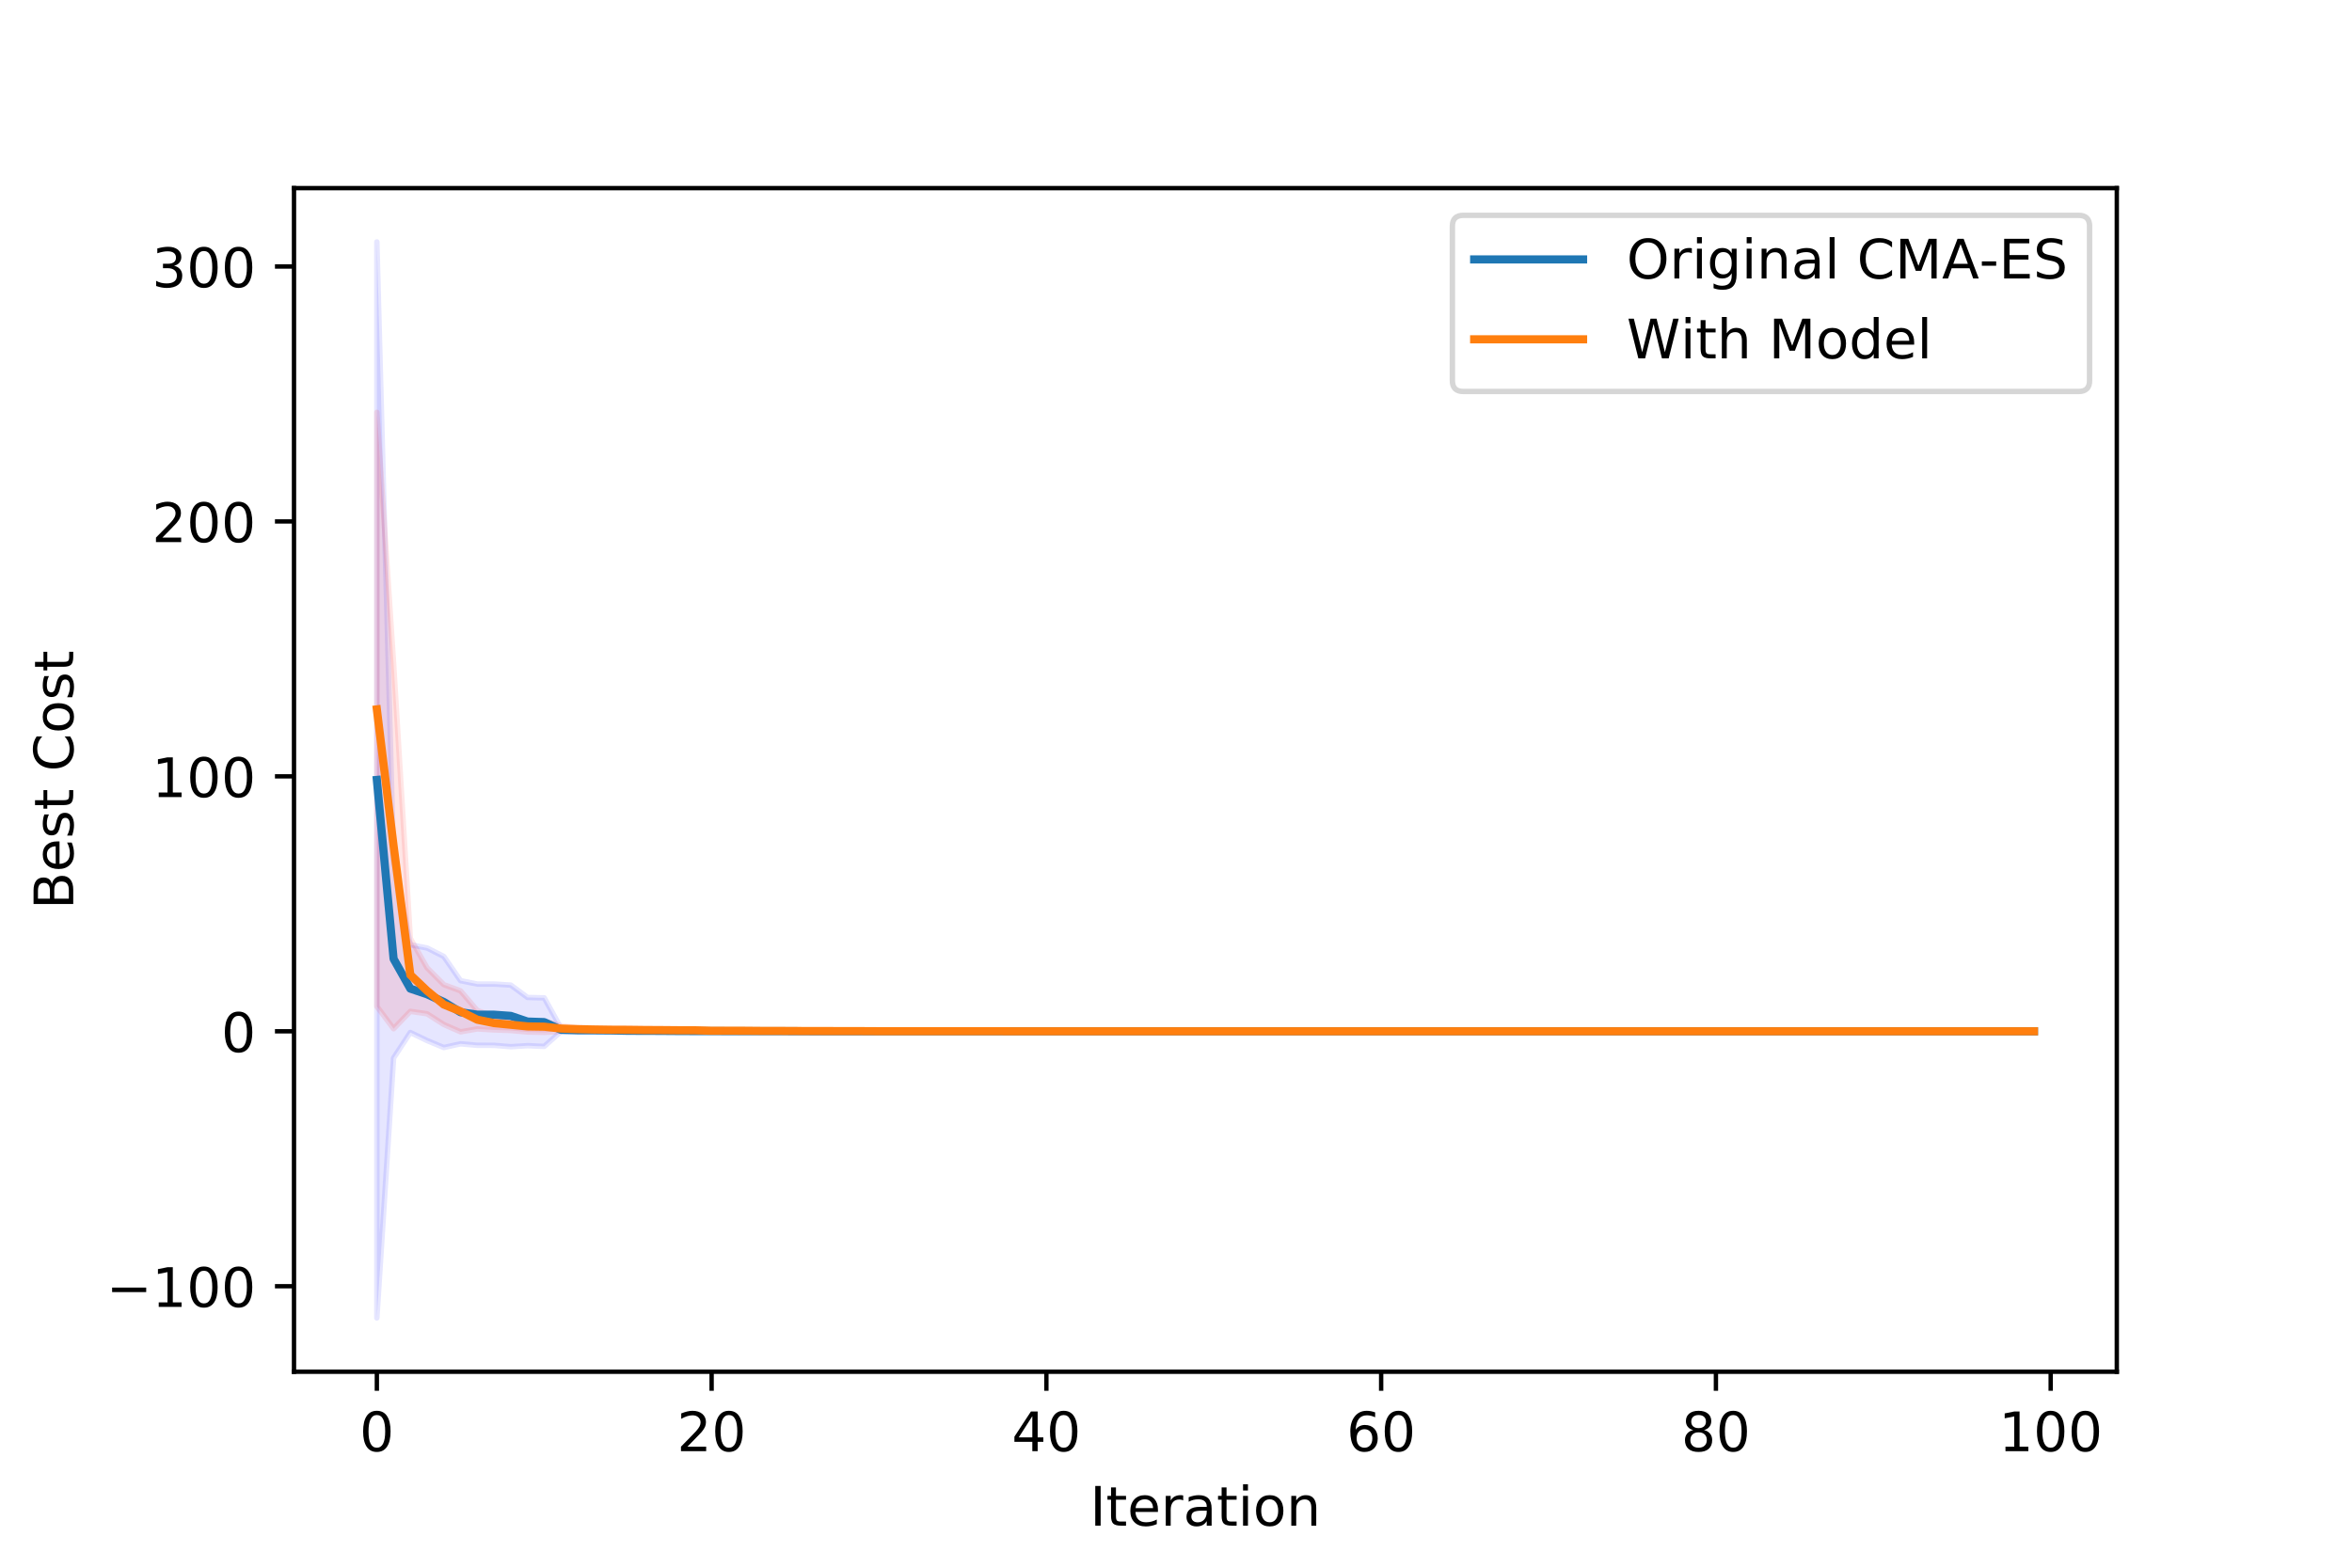 <?xml version="1.0" encoding="utf-8" standalone="no"?>
<!DOCTYPE svg PUBLIC "-//W3C//DTD SVG 1.1//EN"
  "http://www.w3.org/Graphics/SVG/1.1/DTD/svg11.dtd">
<!-- Created with matplotlib (https://matplotlib.org/) -->
<svg height="288pt" version="1.1" viewBox="0 0 432 288" width="432pt" xmlns="http://www.w3.org/2000/svg" xmlns:xlink="http://www.w3.org/1999/xlink">
 <defs>
  <style type="text/css">
*{stroke-linecap:butt;stroke-linejoin:round;}
  </style>
 </defs>
 <g id="figure_1">
  <g id="patch_1">
   <path d="M 0 288 
L 432 288 
L 432 0 
L 0 0 
z
" style="fill:#ffffff;"/>
  </g>
  <g id="axes_1">
   <g id="patch_2">
    <path d="M 54 252 
L 388.8 252 
L 388.8 34.56 
L 54 34.56 
z
" style="fill:#ffffff;"/>
   </g>
   <g id="PolyCollection_1">
    <defs>
     <path d="M 69.218 -243.556 
L 69.218 -45.884 
L 72.293 -93.639 
L 75.367 -98.323 
L 78.441 -96.838 
L 81.516 -95.56 
L 84.59 -96.239 
L 87.664 -95.966 
L 90.739 -95.96 
L 93.813 -95.71 
L 96.888 -95.897 
L 99.962 -95.767 
L 103.036 -98.498 
L 106.111 -98.438 
L 109.185 -98.433 
L 112.26 -98.407 
L 115.334 -98.537 
L 118.408 -98.527 
L 121.483 -98.516 
L 124.557 -98.532 
L 127.631 -98.525 
L 130.706 -98.523 
L 133.78 -98.526 
L 136.855 -98.522 
L 139.929 -98.519 
L 143.003 -98.519 
L 146.078 -98.517 
L 149.152 -98.54 
L 152.226 -98.539 
L 155.301 -98.539 
L 158.375 -98.539 
L 161.45 -98.538 
L 164.524 -98.541 
L 167.598 -98.541 
L 170.673 -98.541 
L 173.747 -98.541 
L 176.821 -98.541 
L 179.896 -98.541 
L 182.97 -98.541 
L 186.045 -98.541 
L 189.119 -98.541 
L 192.193 -98.541 
L 195.268 -98.541 
L 198.342 -98.541 
L 201.417 -98.541 
L 204.491 -98.541 
L 207.565 -98.541 
L 210.64 -98.541 
L 213.714 -98.541 
L 216.788 -98.541 
L 219.863 -98.541 
L 222.937 -98.541 
L 226.012 -98.541 
L 229.086 -98.541 
L 232.16 -98.541 
L 235.235 -98.541 
L 238.309 -98.541 
L 241.383 -98.541 
L 244.458 -98.541 
L 247.532 -98.541 
L 250.607 -98.541 
L 253.681 -98.541 
L 256.755 -98.541 
L 259.83 -98.541 
L 262.904 -98.541 
L 265.979 -98.541 
L 269.053 -98.541 
L 272.127 -98.541 
L 275.202 -98.541 
L 278.276 -98.541 
L 281.35 -98.541 
L 284.425 -98.541 
L 287.499 -98.541 
L 290.574 -98.541 
L 293.648 -98.541 
L 296.722 -98.541 
L 299.797 -98.541 
L 302.871 -98.541 
L 305.945 -98.541 
L 309.02 -98.541 
L 312.094 -98.541 
L 315.169 -98.541 
L 318.243 -98.541 
L 321.317 -98.541 
L 324.392 -98.541 
L 327.466 -98.541 
L 330.54 -98.541 
L 333.615 -98.541 
L 336.689 -98.541 
L 339.764 -98.541 
L 342.838 -98.541 
L 345.912 -98.541 
L 348.987 -98.541 
L 352.061 -98.541 
L 355.136 -98.541 
L 358.21 -98.541 
L 361.284 -98.541 
L 364.359 -98.541 
L 367.433 -98.541 
L 370.507 -98.541 
L 373.582 -98.541 
L 373.582 -98.541 
L 373.582 -98.541 
L 370.507 -98.541 
L 367.433 -98.541 
L 364.359 -98.541 
L 361.284 -98.541 
L 358.21 -98.541 
L 355.136 -98.541 
L 352.061 -98.541 
L 348.987 -98.541 
L 345.912 -98.541 
L 342.838 -98.541 
L 339.764 -98.541 
L 336.689 -98.541 
L 333.615 -98.541 
L 330.54 -98.541 
L 327.466 -98.541 
L 324.392 -98.541 
L 321.317 -98.541 
L 318.243 -98.541 
L 315.169 -98.541 
L 312.094 -98.541 
L 309.02 -98.541 
L 305.945 -98.541 
L 302.871 -98.541 
L 299.797 -98.541 
L 296.722 -98.541 
L 293.648 -98.541 
L 290.574 -98.541 
L 287.499 -98.541 
L 284.425 -98.541 
L 281.35 -98.541 
L 278.276 -98.541 
L 275.202 -98.541 
L 272.127 -98.541 
L 269.053 -98.541 
L 265.979 -98.541 
L 262.904 -98.541 
L 259.83 -98.541 
L 256.755 -98.541 
L 253.681 -98.541 
L 250.607 -98.541 
L 247.532 -98.541 
L 244.458 -98.541 
L 241.383 -98.541 
L 238.309 -98.541 
L 235.235 -98.541 
L 232.16 -98.541 
L 229.086 -98.541 
L 226.012 -98.541 
L 222.937 -98.541 
L 219.863 -98.541 
L 216.788 -98.541 
L 213.714 -98.541 
L 210.64 -98.541 
L 207.565 -98.541 
L 204.491 -98.541 
L 201.417 -98.541 
L 198.342 -98.541 
L 195.268 -98.541 
L 192.193 -98.541 
L 189.119 -98.541 
L 186.045 -98.541 
L 182.97 -98.542 
L 179.896 -98.542 
L 176.821 -98.542 
L 173.747 -98.542 
L 170.673 -98.542 
L 167.598 -98.544 
L 164.524 -98.544 
L 161.45 -98.552 
L 158.375 -98.552 
L 155.301 -98.552 
L 152.226 -98.552 
L 149.152 -98.554 
L 146.078 -98.602 
L 143.003 -98.603 
L 139.929 -98.603 
L 136.855 -98.606 
L 133.78 -98.608 
L 130.706 -98.633 
L 127.631 -98.635 
L 124.557 -98.65 
L 121.483 -98.71 
L 118.408 -98.727 
L 115.334 -98.728 
L 112.26 -98.996 
L 109.185 -99.015 
L 106.111 -99.021 
L 103.036 -99.134 
L 99.962 -104.687 
L 96.888 -104.758 
L 93.813 -107.032 
L 90.739 -107.22 
L 87.664 -107.222 
L 84.59 -107.844 
L 81.516 -112.288 
L 78.441 -113.851 
L 75.367 -114.438 
L 72.293 -130.052 
L 69.218 -243.556 
z
" id="m092fc9e7c0" style="stroke:#0000ff;stroke-opacity:0.1;"/>
    </defs>
    <g clip-path="url(#pf4569474af)">
     <use style="fill:#0000ff;fill-opacity:0.1;stroke:#0000ff;stroke-opacity:0.1;" x="0" xlink:href="#m092fc9e7c0" y="288"/>
    </g>
   </g>
   <g id="PolyCollection_2">
    <defs>
     <path d="M 69.218 -212.245 
L 69.218 -103.122 
L 72.293 -99.009 
L 75.367 -102.203 
L 78.441 -101.756 
L 81.516 -99.792 
L 84.59 -98.439 
L 87.664 -98.977 
L 90.739 -98.794 
L 93.813 -98.687 
L 96.888 -98.413 
L 99.962 -98.342 
L 103.036 -98.511 
L 106.111 -98.627 
L 109.185 -98.573 
L 112.26 -98.544 
L 115.334 -98.523 
L 118.408 -98.504 
L 121.483 -98.486 
L 124.557 -98.45 
L 127.631 -98.444 
L 130.706 -98.519 
L 133.78 -98.519 
L 136.855 -98.511 
L 139.929 -98.521 
L 143.003 -98.522 
L 146.078 -98.515 
L 149.152 -98.534 
L 152.226 -98.532 
L 155.301 -98.528 
L 158.375 -98.523 
L 161.45 -98.533 
L 164.524 -98.533 
L 167.598 -98.529 
L 170.673 -98.529 
L 173.747 -98.528 
L 176.821 -98.528 
L 179.896 -98.527 
L 182.97 -98.527 
L 186.045 -98.536 
L 189.119 -98.536 
L 192.193 -98.54 
L 195.268 -98.541 
L 198.342 -98.541 
L 201.417 -98.541 
L 204.491 -98.541 
L 207.565 -98.541 
L 210.64 -98.541 
L 213.714 -98.541 
L 216.788 -98.541 
L 219.863 -98.541 
L 222.937 -98.541 
L 226.012 -98.541 
L 229.086 -98.541 
L 232.16 -98.541 
L 235.235 -98.541 
L 238.309 -98.541 
L 241.383 -98.541 
L 244.458 -98.541 
L 247.532 -98.541 
L 250.607 -98.541 
L 253.681 -98.541 
L 256.755 -98.541 
L 259.83 -98.541 
L 262.904 -98.541 
L 265.979 -98.541 
L 269.053 -98.541 
L 272.127 -98.541 
L 275.202 -98.541 
L 278.276 -98.541 
L 281.35 -98.541 
L 284.425 -98.541 
L 287.499 -98.541 
L 290.574 -98.541 
L 293.648 -98.541 
L 296.722 -98.541 
L 299.797 -98.541 
L 302.871 -98.541 
L 305.945 -98.541 
L 309.02 -98.541 
L 312.094 -98.541 
L 315.169 -98.541 
L 318.243 -98.541 
L 321.317 -98.541 
L 324.392 -98.541 
L 327.466 -98.541 
L 330.54 -98.541 
L 333.615 -98.541 
L 336.689 -98.541 
L 339.764 -98.541 
L 342.838 -98.541 
L 345.912 -98.541 
L 348.987 -98.541 
L 352.061 -98.541 
L 355.136 -98.541 
L 358.21 -98.541 
L 361.284 -98.541 
L 364.359 -98.541 
L 367.433 -98.541 
L 370.507 -98.541 
L 373.582 -98.541 
L 373.582 -98.541 
L 373.582 -98.541 
L 370.507 -98.541 
L 367.433 -98.541 
L 364.359 -98.541 
L 361.284 -98.541 
L 358.21 -98.541 
L 355.136 -98.541 
L 352.061 -98.541 
L 348.987 -98.541 
L 345.912 -98.541 
L 342.838 -98.541 
L 339.764 -98.541 
L 336.689 -98.541 
L 333.615 -98.541 
L 330.54 -98.541 
L 327.466 -98.541 
L 324.392 -98.541 
L 321.317 -98.541 
L 318.243 -98.541 
L 315.169 -98.541 
L 312.094 -98.541 
L 309.02 -98.541 
L 305.945 -98.541 
L 302.871 -98.541 
L 299.797 -98.541 
L 296.722 -98.541 
L 293.648 -98.541 
L 290.574 -98.541 
L 287.499 -98.541 
L 284.425 -98.541 
L 281.35 -98.541 
L 278.276 -98.541 
L 275.202 -98.541 
L 272.127 -98.541 
L 269.053 -98.541 
L 265.979 -98.541 
L 262.904 -98.541 
L 259.83 -98.541 
L 256.755 -98.541 
L 253.681 -98.541 
L 250.607 -98.541 
L 247.532 -98.541 
L 244.458 -98.541 
L 241.383 -98.541 
L 238.309 -98.541 
L 235.235 -98.541 
L 232.16 -98.542 
L 229.086 -98.542 
L 226.012 -98.542 
L 222.937 -98.542 
L 219.863 -98.542 
L 216.788 -98.542 
L 213.714 -98.542 
L 210.64 -98.542 
L 207.565 -98.542 
L 204.491 -98.542 
L 201.417 -98.542 
L 198.342 -98.542 
L 195.268 -98.543 
L 192.193 -98.548 
L 189.119 -98.556 
L 186.045 -98.556 
L 182.97 -98.575 
L 179.896 -98.576 
L 176.821 -98.576 
L 173.747 -98.576 
L 170.673 -98.577 
L 167.598 -98.577 
L 164.524 -98.58 
L 161.45 -98.58 
L 158.375 -98.62 
L 155.301 -98.629 
L 152.226 -98.633 
L 149.152 -98.637 
L 146.078 -98.68 
L 143.003 -98.696 
L 139.929 -98.705 
L 136.855 -98.767 
L 133.78 -98.769 
L 130.706 -98.769 
L 127.631 -99.008 
L 124.557 -99.009 
L 121.483 -99.029 
L 118.408 -99.042 
L 115.334 -99.098 
L 112.26 -99.103 
L 109.185 -99.166 
L 106.111 -99.237 
L 103.036 -99.575 
L 99.962 -100.429 
L 96.888 -100.461 
L 93.813 -100.805 
L 90.739 -101.294 
L 87.664 -102.365 
L 84.59 -105.97 
L 81.516 -107.111 
L 78.441 -110.209 
L 75.367 -115.61 
L 72.293 -166.184 
L 69.218 -212.245 
z
" id="m2633aa2ded" style="stroke:#ff0000;stroke-opacity:0.1;"/>
    </defs>
    <g clip-path="url(#pf4569474af)">
     <use style="fill:#ff0000;fill-opacity:0.1;stroke:#ff0000;stroke-opacity:0.1;" x="0" xlink:href="#m2633aa2ded" y="288"/>
    </g>
   </g>
   <g id="matplotlib.axis_1">
    <g id="xtick_1">
     <g id="line2d_1">
      <defs>
       <path d="M 0 0 
L 0 3.5 
" id="m6a910f583f" style="stroke:#000000;stroke-width:0.8;"/>
      </defs>
      <g>
       <use style="stroke:#000000;stroke-width:0.8;" x="69.218" xlink:href="#m6a910f583f" y="252"/>
      </g>
     </g>
     <g id="text_1">
      <!-- 0 -->
      <defs>
       <path d="M 31.781 66.406 
Q 24.172 66.406 20.328 58.906 
Q 16.5 51.422 16.5 36.375 
Q 16.5 21.391 20.328 13.891 
Q 24.172 6.391 31.781 6.391 
Q 39.453 6.391 43.281 13.891 
Q 47.125 21.391 47.125 36.375 
Q 47.125 51.422 43.281 58.906 
Q 39.453 66.406 31.781 66.406 
z
M 31.781 74.219 
Q 44.047 74.219 50.516 64.516 
Q 56.984 54.828 56.984 36.375 
Q 56.984 17.969 50.516 8.266 
Q 44.047 -1.422 31.781 -1.422 
Q 19.531 -1.422 13.062 8.266 
Q 6.594 17.969 6.594 36.375 
Q 6.594 54.828 13.062 64.516 
Q 19.531 74.219 31.781 74.219 
z
" id="DejaVuSans-48"/>
      </defs>
      <g transform="translate(66.037 266.598)scale(0.1 -0.1)">
       <use xlink:href="#DejaVuSans-48"/>
      </g>
     </g>
    </g>
    <g id="xtick_2">
     <g id="line2d_2">
      <g>
       <use style="stroke:#000000;stroke-width:0.8;" x="130.706" xlink:href="#m6a910f583f" y="252"/>
      </g>
     </g>
     <g id="text_2">
      <!-- 20 -->
      <defs>
       <path d="M 19.188 8.297 
L 53.609 8.297 
L 53.609 0 
L 7.328 0 
L 7.328 8.297 
Q 12.938 14.109 22.625 23.891 
Q 32.328 33.688 34.812 36.531 
Q 39.547 41.844 41.422 45.531 
Q 43.312 49.219 43.312 52.781 
Q 43.312 58.594 39.234 62.25 
Q 35.156 65.922 28.609 65.922 
Q 23.969 65.922 18.812 64.312 
Q 13.672 62.703 7.812 59.422 
L 7.812 69.391 
Q 13.766 71.781 18.938 73 
Q 24.125 74.219 28.422 74.219 
Q 39.75 74.219 46.484 68.547 
Q 53.219 62.891 53.219 53.422 
Q 53.219 48.922 51.531 44.891 
Q 49.859 40.875 45.406 35.406 
Q 44.188 33.984 37.641 27.219 
Q 31.109 20.453 19.188 8.297 
z
" id="DejaVuSans-50"/>
      </defs>
      <g transform="translate(124.343 266.598)scale(0.1 -0.1)">
       <use xlink:href="#DejaVuSans-50"/>
       <use x="63.623" xlink:href="#DejaVuSans-48"/>
      </g>
     </g>
    </g>
    <g id="xtick_3">
     <g id="line2d_3">
      <g>
       <use style="stroke:#000000;stroke-width:0.8;" x="192.193" xlink:href="#m6a910f583f" y="252"/>
      </g>
     </g>
     <g id="text_3">
      <!-- 40 -->
      <defs>
       <path d="M 37.797 64.312 
L 12.891 25.391 
L 37.797 25.391 
z
M 35.203 72.906 
L 47.609 72.906 
L 47.609 25.391 
L 58.016 25.391 
L 58.016 17.188 
L 47.609 17.188 
L 47.609 0 
L 37.797 0 
L 37.797 17.188 
L 4.891 17.188 
L 4.891 26.703 
z
" id="DejaVuSans-52"/>
      </defs>
      <g transform="translate(185.831 266.598)scale(0.1 -0.1)">
       <use xlink:href="#DejaVuSans-52"/>
       <use x="63.623" xlink:href="#DejaVuSans-48"/>
      </g>
     </g>
    </g>
    <g id="xtick_4">
     <g id="line2d_4">
      <g>
       <use style="stroke:#000000;stroke-width:0.8;" x="253.681" xlink:href="#m6a910f583f" y="252"/>
      </g>
     </g>
     <g id="text_4">
      <!-- 60 -->
      <defs>
       <path d="M 33.016 40.375 
Q 26.375 40.375 22.484 35.828 
Q 18.609 31.297 18.609 23.391 
Q 18.609 15.531 22.484 10.953 
Q 26.375 6.391 33.016 6.391 
Q 39.656 6.391 43.531 10.953 
Q 47.406 15.531 47.406 23.391 
Q 47.406 31.297 43.531 35.828 
Q 39.656 40.375 33.016 40.375 
z
M 52.594 71.297 
L 52.594 62.312 
Q 48.875 64.062 45.094 64.984 
Q 41.312 65.922 37.594 65.922 
Q 27.828 65.922 22.672 59.328 
Q 17.531 52.734 16.797 39.406 
Q 19.672 43.656 24.016 45.922 
Q 28.375 48.188 33.594 48.188 
Q 44.578 48.188 50.953 41.516 
Q 57.328 34.859 57.328 23.391 
Q 57.328 12.156 50.688 5.359 
Q 44.047 -1.422 33.016 -1.422 
Q 20.359 -1.422 13.672 8.266 
Q 6.984 17.969 6.984 36.375 
Q 6.984 53.656 15.188 63.938 
Q 23.391 74.219 37.203 74.219 
Q 40.922 74.219 44.703 73.484 
Q 48.484 72.75 52.594 71.297 
z
" id="DejaVuSans-54"/>
      </defs>
      <g transform="translate(247.318 266.598)scale(0.1 -0.1)">
       <use xlink:href="#DejaVuSans-54"/>
       <use x="63.623" xlink:href="#DejaVuSans-48"/>
      </g>
     </g>
    </g>
    <g id="xtick_5">
     <g id="line2d_5">
      <g>
       <use style="stroke:#000000;stroke-width:0.8;" x="315.169" xlink:href="#m6a910f583f" y="252"/>
      </g>
     </g>
     <g id="text_5">
      <!-- 80 -->
      <defs>
       <path d="M 31.781 34.625 
Q 24.75 34.625 20.719 30.859 
Q 16.703 27.094 16.703 20.516 
Q 16.703 13.922 20.719 10.156 
Q 24.75 6.391 31.781 6.391 
Q 38.812 6.391 42.859 10.172 
Q 46.922 13.969 46.922 20.516 
Q 46.922 27.094 42.891 30.859 
Q 38.875 34.625 31.781 34.625 
z
M 21.922 38.812 
Q 15.578 40.375 12.031 44.719 
Q 8.5 49.078 8.5 55.328 
Q 8.5 64.062 14.719 69.141 
Q 20.953 74.219 31.781 74.219 
Q 42.672 74.219 48.875 69.141 
Q 55.078 64.062 55.078 55.328 
Q 55.078 49.078 51.531 44.719 
Q 48 40.375 41.703 38.812 
Q 48.828 37.156 52.797 32.312 
Q 56.781 27.484 56.781 20.516 
Q 56.781 9.906 50.312 4.234 
Q 43.844 -1.422 31.781 -1.422 
Q 19.734 -1.422 13.25 4.234 
Q 6.781 9.906 6.781 20.516 
Q 6.781 27.484 10.781 32.312 
Q 14.797 37.156 21.922 38.812 
z
M 18.312 54.391 
Q 18.312 48.734 21.844 45.562 
Q 25.391 42.391 31.781 42.391 
Q 38.141 42.391 41.719 45.562 
Q 45.312 48.734 45.312 54.391 
Q 45.312 60.062 41.719 63.234 
Q 38.141 66.406 31.781 66.406 
Q 25.391 66.406 21.844 63.234 
Q 18.312 60.062 18.312 54.391 
z
" id="DejaVuSans-56"/>
      </defs>
      <g transform="translate(308.806 266.598)scale(0.1 -0.1)">
       <use xlink:href="#DejaVuSans-56"/>
       <use x="63.623" xlink:href="#DejaVuSans-48"/>
      </g>
     </g>
    </g>
    <g id="xtick_6">
     <g id="line2d_6">
      <g>
       <use style="stroke:#000000;stroke-width:0.8;" x="376.656" xlink:href="#m6a910f583f" y="252"/>
      </g>
     </g>
     <g id="text_6">
      <!-- 100 -->
      <defs>
       <path d="M 12.406 8.297 
L 28.516 8.297 
L 28.516 63.922 
L 10.984 60.406 
L 10.984 69.391 
L 28.422 72.906 
L 38.281 72.906 
L 38.281 8.297 
L 54.391 8.297 
L 54.391 0 
L 12.406 0 
z
" id="DejaVuSans-49"/>
      </defs>
      <g transform="translate(367.112 266.598)scale(0.1 -0.1)">
       <use xlink:href="#DejaVuSans-49"/>
       <use x="63.623" xlink:href="#DejaVuSans-48"/>
       <use x="127.246" xlink:href="#DejaVuSans-48"/>
      </g>
     </g>
    </g>
    <g id="text_7">
     <!-- Iteration -->
     <defs>
      <path d="M 9.812 72.906 
L 19.672 72.906 
L 19.672 0 
L 9.812 0 
z
" id="DejaVuSans-73"/>
      <path d="M 18.312 70.219 
L 18.312 54.688 
L 36.812 54.688 
L 36.812 47.703 
L 18.312 47.703 
L 18.312 18.016 
Q 18.312 11.328 20.141 9.422 
Q 21.969 7.516 27.594 7.516 
L 36.812 7.516 
L 36.812 0 
L 27.594 0 
Q 17.188 0 13.234 3.875 
Q 9.281 7.766 9.281 18.016 
L 9.281 47.703 
L 2.688 47.703 
L 2.688 54.688 
L 9.281 54.688 
L 9.281 70.219 
z
" id="DejaVuSans-116"/>
      <path d="M 56.203 29.594 
L 56.203 25.203 
L 14.891 25.203 
Q 15.484 15.922 20.484 11.062 
Q 25.484 6.203 34.422 6.203 
Q 39.594 6.203 44.453 7.469 
Q 49.312 8.734 54.109 11.281 
L 54.109 2.781 
Q 49.266 0.734 44.188 -0.344 
Q 39.109 -1.422 33.891 -1.422 
Q 20.797 -1.422 13.156 6.188 
Q 5.516 13.812 5.516 26.812 
Q 5.516 40.234 12.766 48.109 
Q 20.016 56 32.328 56 
Q 43.359 56 49.781 48.891 
Q 56.203 41.797 56.203 29.594 
z
M 47.219 32.234 
Q 47.125 39.594 43.094 43.984 
Q 39.062 48.391 32.422 48.391 
Q 24.906 48.391 20.391 44.141 
Q 15.875 39.891 15.188 32.172 
z
" id="DejaVuSans-101"/>
      <path d="M 41.109 46.297 
Q 39.594 47.172 37.812 47.578 
Q 36.031 48 33.891 48 
Q 26.266 48 22.188 43.047 
Q 18.109 38.094 18.109 28.812 
L 18.109 0 
L 9.078 0 
L 9.078 54.688 
L 18.109 54.688 
L 18.109 46.188 
Q 20.953 51.172 25.484 53.578 
Q 30.031 56 36.531 56 
Q 37.453 56 38.578 55.875 
Q 39.703 55.766 41.062 55.516 
z
" id="DejaVuSans-114"/>
      <path d="M 34.281 27.484 
Q 23.391 27.484 19.188 25 
Q 14.984 22.516 14.984 16.5 
Q 14.984 11.719 18.141 8.906 
Q 21.297 6.109 26.703 6.109 
Q 34.188 6.109 38.703 11.406 
Q 43.219 16.703 43.219 25.484 
L 43.219 27.484 
z
M 52.203 31.203 
L 52.203 0 
L 43.219 0 
L 43.219 8.297 
Q 40.141 3.328 35.547 0.953 
Q 30.953 -1.422 24.312 -1.422 
Q 15.922 -1.422 10.953 3.297 
Q 6 8.016 6 15.922 
Q 6 25.141 12.172 29.828 
Q 18.359 34.516 30.609 34.516 
L 43.219 34.516 
L 43.219 35.406 
Q 43.219 41.609 39.141 45 
Q 35.062 48.391 27.688 48.391 
Q 23 48.391 18.547 47.266 
Q 14.109 46.141 10.016 43.891 
L 10.016 52.203 
Q 14.938 54.109 19.578 55.047 
Q 24.219 56 28.609 56 
Q 40.484 56 46.344 49.844 
Q 52.203 43.703 52.203 31.203 
z
" id="DejaVuSans-97"/>
      <path d="M 9.422 54.688 
L 18.406 54.688 
L 18.406 0 
L 9.422 0 
z
M 9.422 75.984 
L 18.406 75.984 
L 18.406 64.594 
L 9.422 64.594 
z
" id="DejaVuSans-105"/>
      <path d="M 30.609 48.391 
Q 23.391 48.391 19.188 42.75 
Q 14.984 37.109 14.984 27.297 
Q 14.984 17.484 19.156 11.844 
Q 23.344 6.203 30.609 6.203 
Q 37.797 6.203 41.984 11.859 
Q 46.188 17.531 46.188 27.297 
Q 46.188 37.016 41.984 42.703 
Q 37.797 48.391 30.609 48.391 
z
M 30.609 56 
Q 42.328 56 49.016 48.375 
Q 55.719 40.766 55.719 27.297 
Q 55.719 13.875 49.016 6.219 
Q 42.328 -1.422 30.609 -1.422 
Q 18.844 -1.422 12.172 6.219 
Q 5.516 13.875 5.516 27.297 
Q 5.516 40.766 12.172 48.375 
Q 18.844 56 30.609 56 
z
" id="DejaVuSans-111"/>
      <path d="M 54.891 33.016 
L 54.891 0 
L 45.906 0 
L 45.906 32.719 
Q 45.906 40.484 42.875 44.328 
Q 39.844 48.188 33.797 48.188 
Q 26.516 48.188 22.312 43.547 
Q 18.109 38.922 18.109 30.906 
L 18.109 0 
L 9.078 0 
L 9.078 54.688 
L 18.109 54.688 
L 18.109 46.188 
Q 21.344 51.125 25.703 53.562 
Q 30.078 56 35.797 56 
Q 45.219 56 50.047 50.172 
Q 54.891 44.344 54.891 33.016 
z
" id="DejaVuSans-110"/>
     </defs>
     <g transform="translate(200.191 280.277)scale(0.1 -0.1)">
      <use xlink:href="#DejaVuSans-73"/>
      <use x="29.492" xlink:href="#DejaVuSans-116"/>
      <use x="68.701" xlink:href="#DejaVuSans-101"/>
      <use x="130.225" xlink:href="#DejaVuSans-114"/>
      <use x="171.338" xlink:href="#DejaVuSans-97"/>
      <use x="232.617" xlink:href="#DejaVuSans-116"/>
      <use x="271.826" xlink:href="#DejaVuSans-105"/>
      <use x="299.609" xlink:href="#DejaVuSans-111"/>
      <use x="360.791" xlink:href="#DejaVuSans-110"/>
     </g>
    </g>
   </g>
   <g id="matplotlib.axis_2">
    <g id="ytick_1">
     <g id="line2d_7">
      <defs>
       <path d="M 0 0 
L -3.5 0 
" id="mefe3bb22d9" style="stroke:#000000;stroke-width:0.8;"/>
      </defs>
      <g>
       <use style="stroke:#000000;stroke-width:0.8;" x="54" xlink:href="#mefe3bb22d9" y="236.292"/>
      </g>
     </g>
     <g id="text_8">
      <!-- −100 -->
      <defs>
       <path d="M 10.594 35.5 
L 73.188 35.5 
L 73.188 27.203 
L 10.594 27.203 
z
" id="DejaVuSans-8722"/>
      </defs>
      <g transform="translate(19.533 240.091)scale(0.1 -0.1)">
       <use xlink:href="#DejaVuSans-8722"/>
       <use x="83.789" xlink:href="#DejaVuSans-49"/>
       <use x="147.412" xlink:href="#DejaVuSans-48"/>
       <use x="211.035" xlink:href="#DejaVuSans-48"/>
      </g>
     </g>
    </g>
    <g id="ytick_2">
     <g id="line2d_8">
      <g>
       <use style="stroke:#000000;stroke-width:0.8;" x="54" xlink:href="#mefe3bb22d9" y="189.459"/>
      </g>
     </g>
     <g id="text_9">
      <!-- 0 -->
      <g transform="translate(40.638 193.258)scale(0.1 -0.1)">
       <use xlink:href="#DejaVuSans-48"/>
      </g>
     </g>
    </g>
    <g id="ytick_3">
     <g id="line2d_9">
      <g>
       <use style="stroke:#000000;stroke-width:0.8;" x="54" xlink:href="#mefe3bb22d9" y="142.625"/>
      </g>
     </g>
     <g id="text_10">
      <!-- 100 -->
      <g transform="translate(27.913 146.425)scale(0.1 -0.1)">
       <use xlink:href="#DejaVuSans-49"/>
       <use x="63.623" xlink:href="#DejaVuSans-48"/>
       <use x="127.246" xlink:href="#DejaVuSans-48"/>
      </g>
     </g>
    </g>
    <g id="ytick_4">
     <g id="line2d_10">
      <g>
       <use style="stroke:#000000;stroke-width:0.8;" x="54" xlink:href="#mefe3bb22d9" y="95.792"/>
      </g>
     </g>
     <g id="text_11">
      <!-- 200 -->
      <g transform="translate(27.913 99.591)scale(0.1 -0.1)">
       <use xlink:href="#DejaVuSans-50"/>
       <use x="63.623" xlink:href="#DejaVuSans-48"/>
       <use x="127.246" xlink:href="#DejaVuSans-48"/>
      </g>
     </g>
    </g>
    <g id="ytick_5">
     <g id="line2d_11">
      <g>
       <use style="stroke:#000000;stroke-width:0.8;" x="54" xlink:href="#mefe3bb22d9" y="48.959"/>
      </g>
     </g>
     <g id="text_12">
      <!-- 300 -->
      <defs>
       <path d="M 40.578 39.312 
Q 47.656 37.797 51.625 33 
Q 55.609 28.219 55.609 21.188 
Q 55.609 10.406 48.188 4.484 
Q 40.766 -1.422 27.094 -1.422 
Q 22.516 -1.422 17.656 -0.516 
Q 12.797 0.391 7.625 2.203 
L 7.625 11.719 
Q 11.719 9.328 16.594 8.109 
Q 21.484 6.891 26.812 6.891 
Q 36.078 6.891 40.938 10.547 
Q 45.797 14.203 45.797 21.188 
Q 45.797 27.641 41.281 31.266 
Q 36.766 34.906 28.719 34.906 
L 20.219 34.906 
L 20.219 43.016 
L 29.109 43.016 
Q 36.375 43.016 40.234 45.922 
Q 44.094 48.828 44.094 54.297 
Q 44.094 59.906 40.109 62.906 
Q 36.141 65.922 28.719 65.922 
Q 24.656 65.922 20.016 65.031 
Q 15.375 64.156 9.812 62.312 
L 9.812 71.094 
Q 15.438 72.656 20.344 73.438 
Q 25.25 74.219 29.594 74.219 
Q 40.828 74.219 47.359 69.109 
Q 53.906 64.016 53.906 55.328 
Q 53.906 49.266 50.438 45.094 
Q 46.969 40.922 40.578 39.312 
z
" id="DejaVuSans-51"/>
      </defs>
      <g transform="translate(27.913 52.758)scale(0.1 -0.1)">
       <use xlink:href="#DejaVuSans-51"/>
       <use x="63.623" xlink:href="#DejaVuSans-48"/>
       <use x="127.246" xlink:href="#DejaVuSans-48"/>
      </g>
     </g>
    </g>
    <g id="text_13">
     <!-- Best Cost -->
     <defs>
      <path d="M 19.672 34.812 
L 19.672 8.109 
L 35.5 8.109 
Q 43.453 8.109 47.281 11.406 
Q 51.125 14.703 51.125 21.484 
Q 51.125 28.328 47.281 31.562 
Q 43.453 34.812 35.5 34.812 
z
M 19.672 64.797 
L 19.672 42.828 
L 34.281 42.828 
Q 41.5 42.828 45.031 45.531 
Q 48.578 48.25 48.578 53.812 
Q 48.578 59.328 45.031 62.062 
Q 41.5 64.797 34.281 64.797 
z
M 9.812 72.906 
L 35.016 72.906 
Q 46.297 72.906 52.391 68.219 
Q 58.5 63.531 58.5 54.891 
Q 58.5 48.188 55.375 44.234 
Q 52.25 40.281 46.188 39.312 
Q 53.469 37.75 57.5 32.781 
Q 61.531 27.828 61.531 20.406 
Q 61.531 10.641 54.891 5.312 
Q 48.25 0 35.984 0 
L 9.812 0 
z
" id="DejaVuSans-66"/>
      <path d="M 44.281 53.078 
L 44.281 44.578 
Q 40.484 46.531 36.375 47.5 
Q 32.281 48.484 27.875 48.484 
Q 21.188 48.484 17.844 46.438 
Q 14.5 44.391 14.5 40.281 
Q 14.5 37.156 16.891 35.375 
Q 19.281 33.594 26.516 31.984 
L 29.594 31.297 
Q 39.156 29.25 43.188 25.516 
Q 47.219 21.781 47.219 15.094 
Q 47.219 7.469 41.188 3.016 
Q 35.156 -1.422 24.609 -1.422 
Q 20.219 -1.422 15.453 -0.562 
Q 10.688 0.297 5.422 2 
L 5.422 11.281 
Q 10.406 8.688 15.234 7.391 
Q 20.062 6.109 24.812 6.109 
Q 31.156 6.109 34.562 8.281 
Q 37.984 10.453 37.984 14.406 
Q 37.984 18.062 35.516 20.016 
Q 33.062 21.969 24.703 23.781 
L 21.578 24.516 
Q 13.234 26.266 9.516 29.906 
Q 5.812 33.547 5.812 39.891 
Q 5.812 47.609 11.281 51.797 
Q 16.75 56 26.812 56 
Q 31.781 56 36.172 55.266 
Q 40.578 54.547 44.281 53.078 
z
" id="DejaVuSans-115"/>
      <path id="DejaVuSans-32"/>
      <path d="M 64.406 67.281 
L 64.406 56.891 
Q 59.422 61.531 53.781 63.812 
Q 48.141 66.109 41.797 66.109 
Q 29.297 66.109 22.656 58.469 
Q 16.016 50.828 16.016 36.375 
Q 16.016 21.969 22.656 14.328 
Q 29.297 6.688 41.797 6.688 
Q 48.141 6.688 53.781 8.984 
Q 59.422 11.281 64.406 15.922 
L 64.406 5.609 
Q 59.234 2.094 53.438 0.328 
Q 47.656 -1.422 41.219 -1.422 
Q 24.656 -1.422 15.125 8.703 
Q 5.609 18.844 5.609 36.375 
Q 5.609 53.953 15.125 64.078 
Q 24.656 74.219 41.219 74.219 
Q 47.75 74.219 53.531 72.484 
Q 59.328 70.75 64.406 67.281 
z
" id="DejaVuSans-67"/>
     </defs>
     <g transform="translate(13.453 167.057)rotate(-90)scale(0.1 -0.1)">
      <use xlink:href="#DejaVuSans-66"/>
      <use x="68.604" xlink:href="#DejaVuSans-101"/>
      <use x="130.127" xlink:href="#DejaVuSans-115"/>
      <use x="182.227" xlink:href="#DejaVuSans-116"/>
      <use x="221.436" xlink:href="#DejaVuSans-32"/>
      <use x="253.223" xlink:href="#DejaVuSans-67"/>
      <use x="323.047" xlink:href="#DejaVuSans-111"/>
      <use x="384.229" xlink:href="#DejaVuSans-115"/>
      <use x="436.328" xlink:href="#DejaVuSans-116"/>
     </g>
    </g>
   </g>
   <g id="line2d_12">
    <path clip-path="url(#pf4569474af)" d="M 69.218 143.28 
L 72.293 176.154 
L 75.367 181.62 
L 78.441 182.655 
L 81.516 184.076 
L 84.59 185.959 
L 87.664 186.406 
L 90.739 186.41 
L 93.813 186.629 
L 96.888 187.672 
L 99.962 187.773 
L 103.036 189.184 
L 106.111 189.27 
L 109.185 189.276 
L 112.26 189.299 
L 115.334 189.368 
L 118.408 189.373 
L 121.483 189.387 
L 124.557 189.409 
L 127.631 189.42 
L 130.706 189.422 
L 133.78 189.433 
L 136.855 189.436 
L 139.929 189.439 
L 143.003 189.439 
L 146.078 189.44 
L 149.152 189.453 
L 152.226 189.454 
L 155.301 189.455 
L 158.375 189.455 
L 161.45 189.455 
L 164.524 189.457 
L 167.598 189.458 
L 170.673 189.458 
L 173.747 189.459 
L 176.821 189.459 
L 179.896 189.459 
L 182.97 189.459 
L 186.045 189.459 
L 189.119 189.459 
L 192.193 189.459 
L 195.268 189.459 
L 198.342 189.459 
L 201.417 189.459 
L 204.491 189.459 
L 207.565 189.459 
L 210.64 189.459 
L 213.714 189.459 
L 216.788 189.459 
L 219.863 189.459 
L 222.937 189.459 
L 226.012 189.459 
L 229.086 189.459 
L 232.16 189.459 
L 235.235 189.459 
L 238.309 189.459 
L 241.383 189.459 
L 244.458 189.459 
L 247.532 189.459 
L 250.607 189.459 
L 253.681 189.459 
L 256.755 189.459 
L 259.83 189.459 
L 262.904 189.459 
L 265.979 189.459 
L 269.053 189.459 
L 272.127 189.459 
L 275.202 189.459 
L 278.276 189.459 
L 281.35 189.459 
L 284.425 189.459 
L 287.499 189.459 
L 290.574 189.459 
L 293.648 189.459 
L 296.722 189.459 
L 299.797 189.459 
L 302.871 189.459 
L 305.945 189.459 
L 309.02 189.459 
L 312.094 189.459 
L 315.169 189.459 
L 318.243 189.459 
L 321.317 189.459 
L 324.392 189.459 
L 327.466 189.459 
L 330.54 189.459 
L 333.615 189.459 
L 336.689 189.459 
L 339.764 189.459 
L 342.838 189.459 
L 345.912 189.459 
L 348.987 189.459 
L 352.061 189.459 
L 355.136 189.459 
L 358.21 189.459 
L 361.284 189.459 
L 364.359 189.459 
L 367.433 189.459 
L 370.507 189.459 
L 373.582 189.459 
" style="fill:none;stroke:#1f77b4;stroke-linecap:square;stroke-width:1.5;"/>
   </g>
   <g id="line2d_13">
    <path clip-path="url(#pf4569474af)" d="M 69.218 130.317 
L 72.293 155.404 
L 75.367 179.094 
L 78.441 182.017 
L 81.516 184.549 
L 84.59 185.795 
L 87.664 187.329 
L 90.739 187.956 
L 93.813 188.254 
L 96.888 188.563 
L 99.962 188.614 
L 103.036 188.957 
L 106.111 189.068 
L 109.185 189.131 
L 112.26 189.176 
L 115.334 189.19 
L 118.408 189.227 
L 121.483 189.243 
L 124.557 189.27 
L 127.631 189.274 
L 130.706 189.356 
L 133.78 189.356 
L 136.855 189.361 
L 139.929 189.387 
L 143.003 189.391 
L 146.078 189.403 
L 149.152 189.415 
L 152.226 189.418 
L 155.301 189.421 
L 158.375 189.428 
L 161.45 189.444 
L 164.524 189.444 
L 167.598 189.447 
L 170.673 189.447 
L 173.747 189.448 
L 176.821 189.448 
L 179.896 189.449 
L 182.97 189.449 
L 186.045 189.454 
L 189.119 189.454 
L 192.193 189.456 
L 195.268 189.458 
L 198.342 189.458 
L 201.417 189.458 
L 204.491 189.458 
L 207.565 189.458 
L 210.64 189.458 
L 213.714 189.459 
L 216.788 189.459 
L 219.863 189.459 
L 222.937 189.459 
L 226.012 189.459 
L 229.086 189.459 
L 232.16 189.459 
L 235.235 189.459 
L 238.309 189.459 
L 241.383 189.459 
L 244.458 189.459 
L 247.532 189.459 
L 250.607 189.459 
L 253.681 189.459 
L 256.755 189.459 
L 259.83 189.459 
L 262.904 189.459 
L 265.979 189.459 
L 269.053 189.459 
L 272.127 189.459 
L 275.202 189.459 
L 278.276 189.459 
L 281.35 189.459 
L 284.425 189.459 
L 287.499 189.459 
L 290.574 189.459 
L 293.648 189.459 
L 296.722 189.459 
L 299.797 189.459 
L 302.871 189.459 
L 305.945 189.459 
L 309.02 189.459 
L 312.094 189.459 
L 315.169 189.459 
L 318.243 189.459 
L 321.317 189.459 
L 324.392 189.459 
L 327.466 189.459 
L 330.54 189.459 
L 333.615 189.459 
L 336.689 189.459 
L 339.764 189.459 
L 342.838 189.459 
L 345.912 189.459 
L 348.987 189.459 
L 352.061 189.459 
L 355.136 189.459 
L 358.21 189.459 
L 361.284 189.459 
L 364.359 189.459 
L 367.433 189.459 
L 370.507 189.459 
L 373.582 189.459 
" style="fill:none;stroke:#ff7f0e;stroke-linecap:square;stroke-width:1.5;"/>
   </g>
   <g id="patch_3">
    <path d="M 54 252 
L 54 34.56 
" style="fill:none;stroke:#000000;stroke-linecap:square;stroke-linejoin:miter;stroke-width:0.8;"/>
   </g>
   <g id="patch_4">
    <path d="M 388.8 252 
L 388.8 34.56 
" style="fill:none;stroke:#000000;stroke-linecap:square;stroke-linejoin:miter;stroke-width:0.8;"/>
   </g>
   <g id="patch_5">
    <path d="M 54 252 
L 388.8 252 
" style="fill:none;stroke:#000000;stroke-linecap:square;stroke-linejoin:miter;stroke-width:0.8;"/>
   </g>
   <g id="patch_6">
    <path d="M 54 34.56 
L 388.8 34.56 
" style="fill:none;stroke:#000000;stroke-linecap:square;stroke-linejoin:miter;stroke-width:0.8;"/>
   </g>
   <g id="legend_1">
    <g id="patch_7">
     <path d="M 268.767 71.916 
L 381.8 71.916 
Q 383.8 71.916 383.8 69.916 
L 383.8 41.56 
Q 383.8 39.56 381.8 39.56 
L 268.767 39.56 
Q 266.767 39.56 266.767 41.56 
L 266.767 69.916 
Q 266.767 71.916 268.767 71.916 
z
" style="fill:#ffffff;opacity:0.8;stroke:#cccccc;stroke-linejoin:miter;"/>
    </g>
    <g id="line2d_14">
     <path d="M 270.767 47.658 
L 290.767 47.658 
" style="fill:none;stroke:#1f77b4;stroke-linecap:square;stroke-width:1.5;"/>
    </g>
    <g id="line2d_15"/>
    <g id="text_14">
     <!-- Original CMA-ES -->
     <defs>
      <path d="M 39.406 66.219 
Q 28.656 66.219 22.328 58.203 
Q 16.016 50.203 16.016 36.375 
Q 16.016 22.609 22.328 14.594 
Q 28.656 6.594 39.406 6.594 
Q 50.141 6.594 56.422 14.594 
Q 62.703 22.609 62.703 36.375 
Q 62.703 50.203 56.422 58.203 
Q 50.141 66.219 39.406 66.219 
z
M 39.406 74.219 
Q 54.734 74.219 63.906 63.938 
Q 73.094 53.656 73.094 36.375 
Q 73.094 19.141 63.906 8.859 
Q 54.734 -1.422 39.406 -1.422 
Q 24.031 -1.422 14.812 8.828 
Q 5.609 19.094 5.609 36.375 
Q 5.609 53.656 14.812 63.938 
Q 24.031 74.219 39.406 74.219 
z
" id="DejaVuSans-79"/>
      <path d="M 45.406 27.984 
Q 45.406 37.75 41.375 43.109 
Q 37.359 48.484 30.078 48.484 
Q 22.859 48.484 18.828 43.109 
Q 14.797 37.75 14.797 27.984 
Q 14.797 18.266 18.828 12.891 
Q 22.859 7.516 30.078 7.516 
Q 37.359 7.516 41.375 12.891 
Q 45.406 18.266 45.406 27.984 
z
M 54.391 6.781 
Q 54.391 -7.172 48.188 -13.984 
Q 42 -20.797 29.203 -20.797 
Q 24.469 -20.797 20.266 -20.094 
Q 16.062 -19.391 12.109 -17.922 
L 12.109 -9.188 
Q 16.062 -11.328 19.922 -12.344 
Q 23.781 -13.375 27.781 -13.375 
Q 36.625 -13.375 41.016 -8.766 
Q 45.406 -4.156 45.406 5.172 
L 45.406 9.625 
Q 42.625 4.781 38.281 2.391 
Q 33.938 0 27.875 0 
Q 17.828 0 11.672 7.656 
Q 5.516 15.328 5.516 27.984 
Q 5.516 40.672 11.672 48.328 
Q 17.828 56 27.875 56 
Q 33.938 56 38.281 53.609 
Q 42.625 51.219 45.406 46.391 
L 45.406 54.688 
L 54.391 54.688 
z
" id="DejaVuSans-103"/>
      <path d="M 9.422 75.984 
L 18.406 75.984 
L 18.406 0 
L 9.422 0 
z
" id="DejaVuSans-108"/>
      <path d="M 9.812 72.906 
L 24.516 72.906 
L 43.109 23.297 
L 61.812 72.906 
L 76.516 72.906 
L 76.516 0 
L 66.891 0 
L 66.891 64.016 
L 48.094 14.016 
L 38.188 14.016 
L 19.391 64.016 
L 19.391 0 
L 9.812 0 
z
" id="DejaVuSans-77"/>
      <path d="M 34.188 63.188 
L 20.797 26.906 
L 47.609 26.906 
z
M 28.609 72.906 
L 39.797 72.906 
L 67.578 0 
L 57.328 0 
L 50.688 18.703 
L 17.828 18.703 
L 11.188 0 
L 0.781 0 
z
" id="DejaVuSans-65"/>
      <path d="M 4.891 31.391 
L 31.203 31.391 
L 31.203 23.391 
L 4.891 23.391 
z
" id="DejaVuSans-45"/>
      <path d="M 9.812 72.906 
L 55.906 72.906 
L 55.906 64.594 
L 19.672 64.594 
L 19.672 43.016 
L 54.391 43.016 
L 54.391 34.719 
L 19.672 34.719 
L 19.672 8.297 
L 56.781 8.297 
L 56.781 0 
L 9.812 0 
z
" id="DejaVuSans-69"/>
      <path d="M 53.516 70.516 
L 53.516 60.891 
Q 47.906 63.578 42.922 64.891 
Q 37.938 66.219 33.297 66.219 
Q 25.25 66.219 20.875 63.094 
Q 16.5 59.969 16.5 54.203 
Q 16.5 49.359 19.406 46.891 
Q 22.312 44.438 30.422 42.922 
L 36.375 41.703 
Q 47.406 39.594 52.656 34.297 
Q 57.906 29 57.906 20.125 
Q 57.906 9.516 50.797 4.047 
Q 43.703 -1.422 29.984 -1.422 
Q 24.812 -1.422 18.969 -0.25 
Q 13.141 0.922 6.891 3.219 
L 6.891 13.375 
Q 12.891 10.016 18.656 8.297 
Q 24.422 6.594 29.984 6.594 
Q 38.422 6.594 43.016 9.906 
Q 47.609 13.234 47.609 19.391 
Q 47.609 24.75 44.312 27.781 
Q 41.016 30.812 33.5 32.328 
L 27.484 33.5 
Q 16.453 35.688 11.516 40.375 
Q 6.594 45.062 6.594 53.422 
Q 6.594 63.094 13.406 68.656 
Q 20.219 74.219 32.172 74.219 
Q 37.312 74.219 42.625 73.281 
Q 47.953 72.359 53.516 70.516 
z
" id="DejaVuSans-83"/>
     </defs>
     <g transform="translate(298.767 51.158)scale(0.1 -0.1)">
      <use xlink:href="#DejaVuSans-79"/>
      <use x="78.711" xlink:href="#DejaVuSans-114"/>
      <use x="119.824" xlink:href="#DejaVuSans-105"/>
      <use x="147.607" xlink:href="#DejaVuSans-103"/>
      <use x="211.084" xlink:href="#DejaVuSans-105"/>
      <use x="238.867" xlink:href="#DejaVuSans-110"/>
      <use x="302.246" xlink:href="#DejaVuSans-97"/>
      <use x="363.525" xlink:href="#DejaVuSans-108"/>
      <use x="391.309" xlink:href="#DejaVuSans-32"/>
      <use x="423.096" xlink:href="#DejaVuSans-67"/>
      <use x="492.92" xlink:href="#DejaVuSans-77"/>
      <use x="579.199" xlink:href="#DejaVuSans-65"/>
      <use x="647.576" xlink:href="#DejaVuSans-45"/>
      <use x="683.66" xlink:href="#DejaVuSans-69"/>
      <use x="746.844" xlink:href="#DejaVuSans-83"/>
     </g>
    </g>
    <g id="line2d_16">
     <path d="M 270.767 62.337 
L 290.767 62.337 
" style="fill:none;stroke:#ff7f0e;stroke-linecap:square;stroke-width:1.5;"/>
    </g>
    <g id="line2d_17"/>
    <g id="text_15">
     <!-- With Model -->
     <defs>
      <path d="M 3.328 72.906 
L 13.281 72.906 
L 28.609 11.281 
L 43.891 72.906 
L 54.984 72.906 
L 70.312 11.281 
L 85.594 72.906 
L 95.609 72.906 
L 77.297 0 
L 64.891 0 
L 49.516 63.281 
L 33.984 0 
L 21.578 0 
z
" id="DejaVuSans-87"/>
      <path d="M 54.891 33.016 
L 54.891 0 
L 45.906 0 
L 45.906 32.719 
Q 45.906 40.484 42.875 44.328 
Q 39.844 48.188 33.797 48.188 
Q 26.516 48.188 22.312 43.547 
Q 18.109 38.922 18.109 30.906 
L 18.109 0 
L 9.078 0 
L 9.078 75.984 
L 18.109 75.984 
L 18.109 46.188 
Q 21.344 51.125 25.703 53.562 
Q 30.078 56 35.797 56 
Q 45.219 56 50.047 50.172 
Q 54.891 44.344 54.891 33.016 
z
" id="DejaVuSans-104"/>
      <path d="M 45.406 46.391 
L 45.406 75.984 
L 54.391 75.984 
L 54.391 0 
L 45.406 0 
L 45.406 8.203 
Q 42.578 3.328 38.25 0.953 
Q 33.938 -1.422 27.875 -1.422 
Q 17.969 -1.422 11.734 6.484 
Q 5.516 14.406 5.516 27.297 
Q 5.516 40.188 11.734 48.094 
Q 17.969 56 27.875 56 
Q 33.938 56 38.25 53.625 
Q 42.578 51.266 45.406 46.391 
z
M 14.797 27.297 
Q 14.797 17.391 18.875 11.75 
Q 22.953 6.109 30.078 6.109 
Q 37.203 6.109 41.297 11.75 
Q 45.406 17.391 45.406 27.297 
Q 45.406 37.203 41.297 42.844 
Q 37.203 48.484 30.078 48.484 
Q 22.953 48.484 18.875 42.844 
Q 14.797 37.203 14.797 27.297 
z
" id="DejaVuSans-100"/>
     </defs>
     <g transform="translate(298.767 65.837)scale(0.1 -0.1)">
      <use xlink:href="#DejaVuSans-87"/>
      <use x="98.846" xlink:href="#DejaVuSans-105"/>
      <use x="126.629" xlink:href="#DejaVuSans-116"/>
      <use x="165.838" xlink:href="#DejaVuSans-104"/>
      <use x="229.217" xlink:href="#DejaVuSans-32"/>
      <use x="261.004" xlink:href="#DejaVuSans-77"/>
      <use x="347.283" xlink:href="#DejaVuSans-111"/>
      <use x="408.465" xlink:href="#DejaVuSans-100"/>
      <use x="471.941" xlink:href="#DejaVuSans-101"/>
      <use x="533.465" xlink:href="#DejaVuSans-108"/>
     </g>
    </g>
   </g>
  </g>
 </g>
 <defs>
  <clipPath id="pf4569474af">
   <rect height="217.44" width="334.8" x="54" y="34.56"/>
  </clipPath>
 </defs>
</svg>
